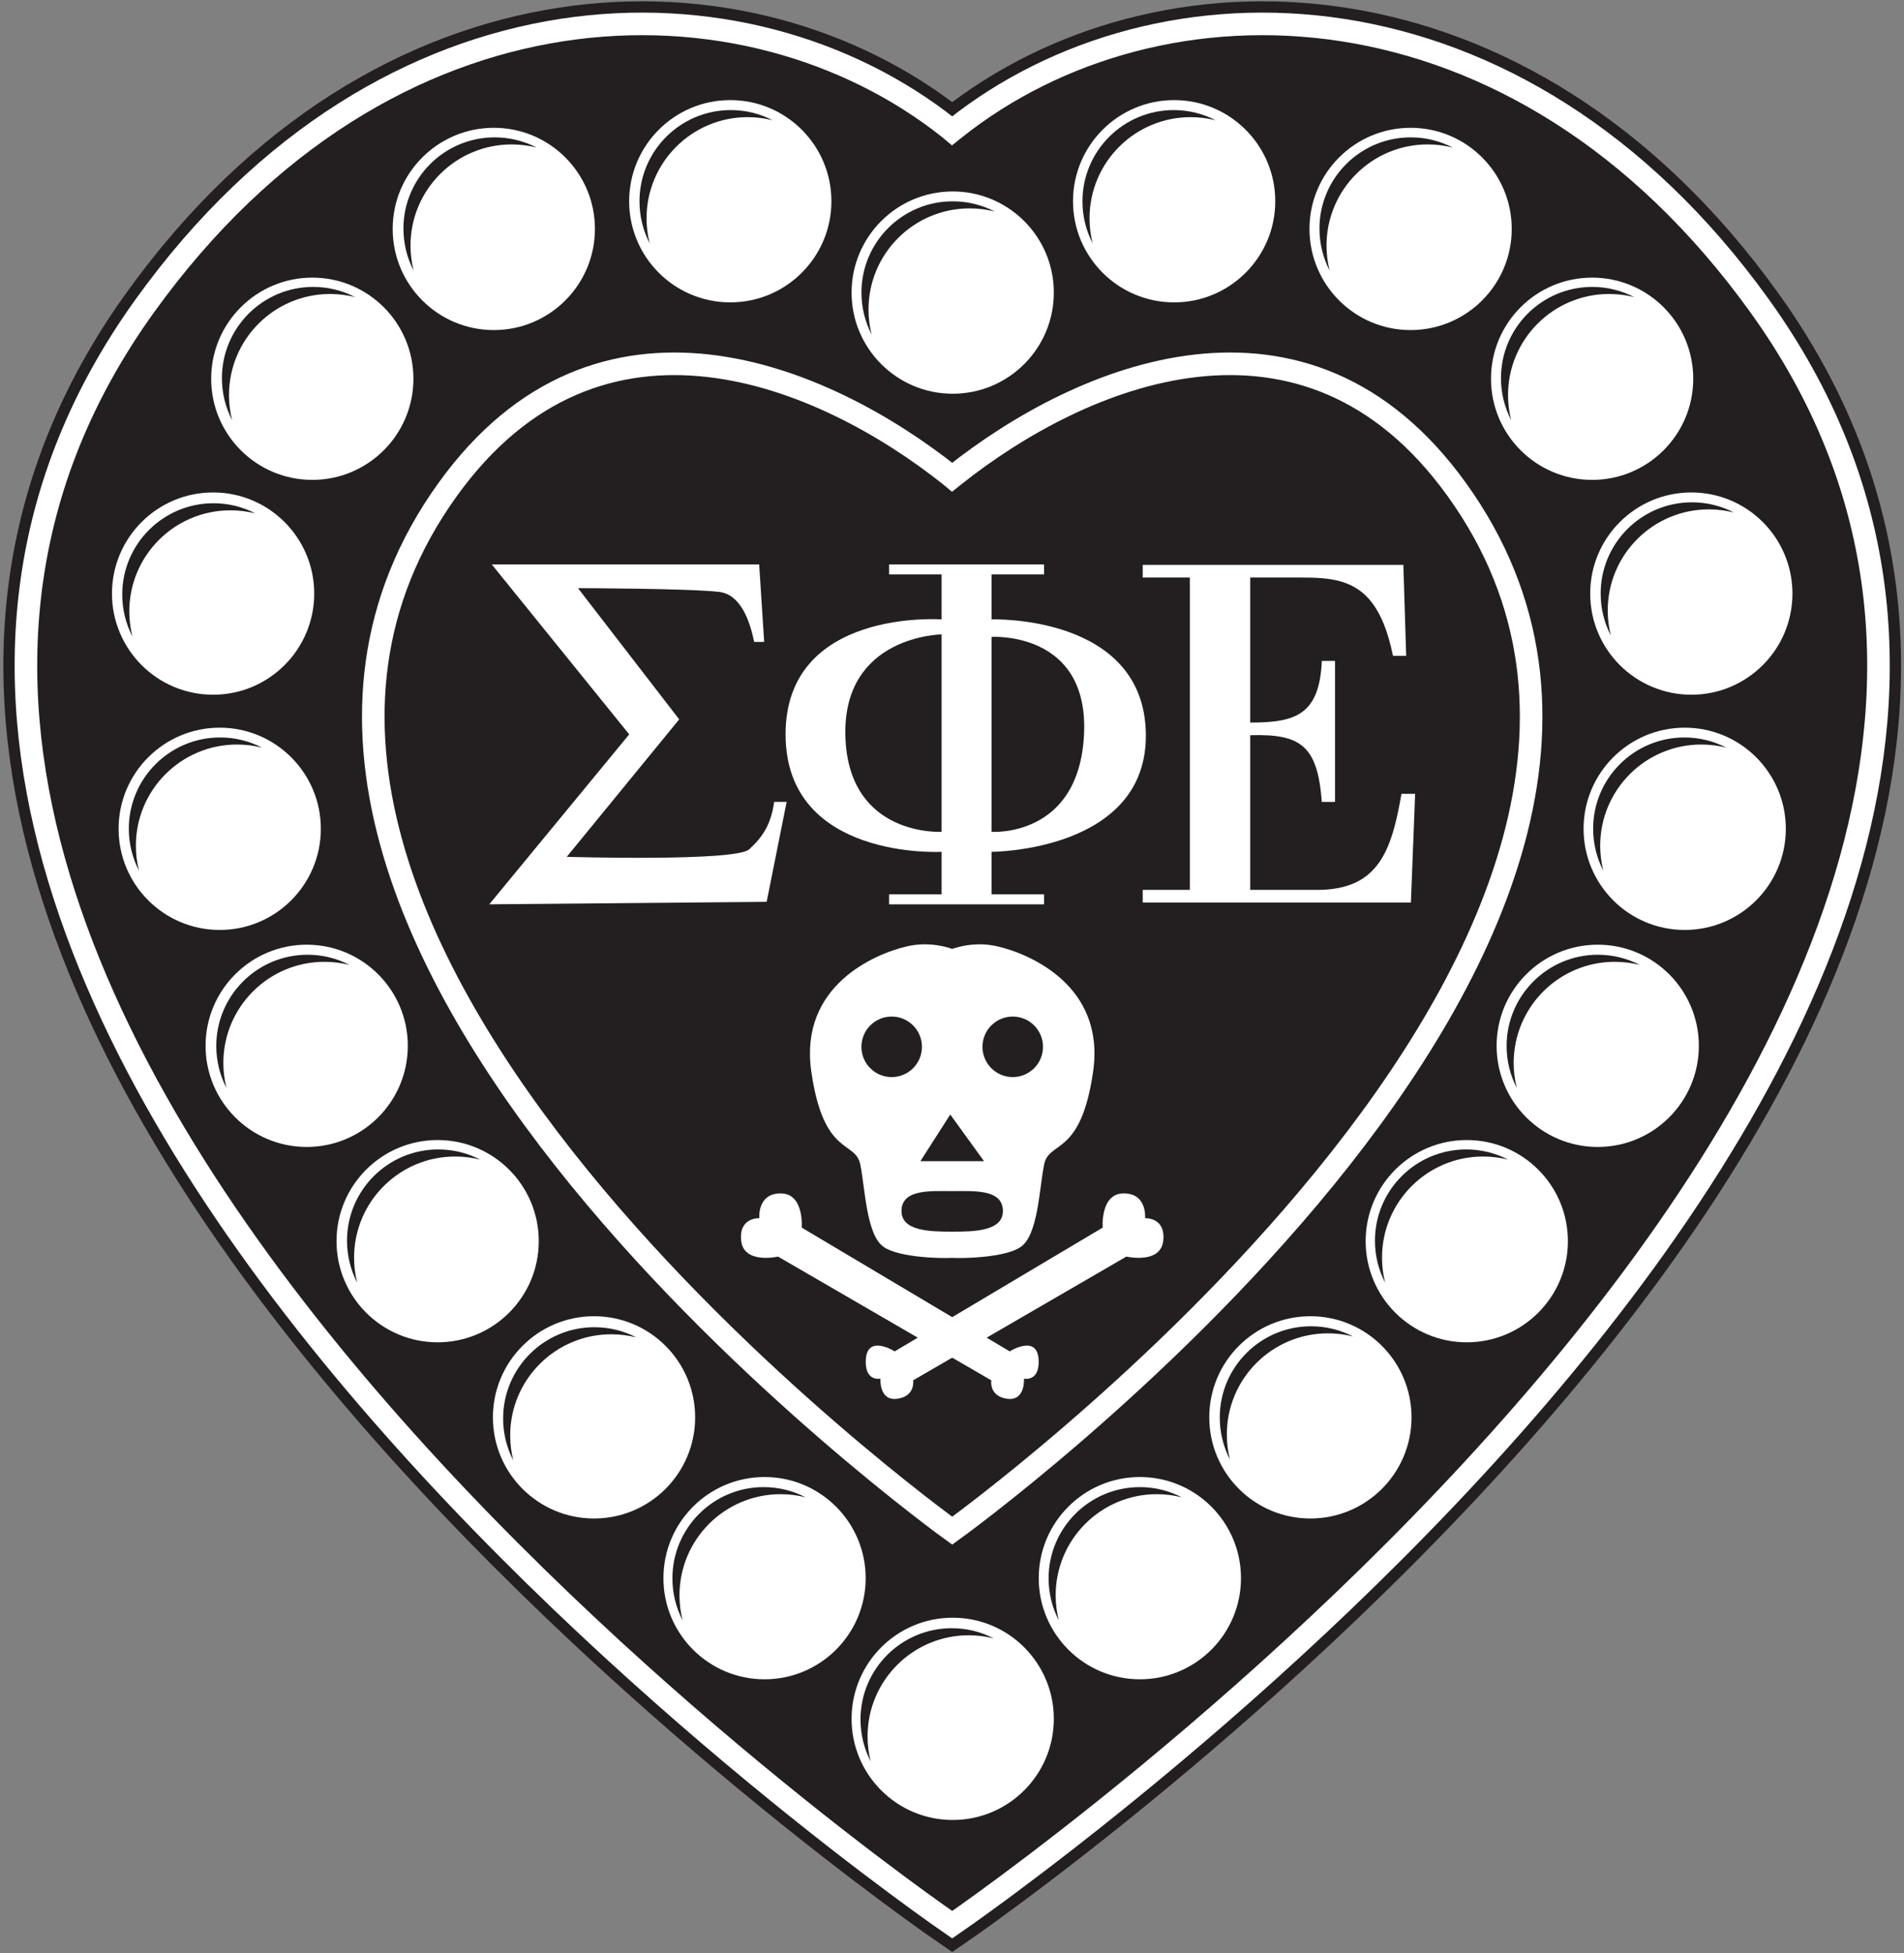 <svg height="692" viewBox="0 0 674.667 692" width="674.667" xmlns="http://www.w3.org/2000/svg"><rect x="0" y="0" width="674.667" height="692" fill="#808080" stroke="none"/><g transform="matrix(1.333 0 0 -1.333 0 692)"><path d="m252.331 485.008c.259-.195.521-.406.786-.631l.787.631c53.958 42.921 149.342 42.486 213.83-47.154 136.78-190.124-214.617-430.287-214.617-430.287s-351.393 240.163-214.614 430.287c64.489 89.64 159.87 90.075 213.828 47.154z" fill="#231f20" stroke="#231f20" stroke-miterlimit="3.864" stroke-width="12"/><path d="m252.626 392.696c.163-.121.326-.253.492-.394l.491.394c33.724 26.827 93.34 52.33 133.646-3.696 85.488-118.829-134.137-276.707-134.137-276.707s-219.624 157.878-134.136 276.707c40.306 56.026 99.92 30.523 133.644 3.696z" fill="#231f20" stroke="#231f20" stroke-miterlimit="3.864" stroke-width="12"/><g fill="#fff" fill-rule="evenodd"><path d="m201.804 369.114 1.328-20.592s-1.771 0-2.657 0c-1.19 5.781-3.654 12.621-9.3 13.285-7.978.939-37.531.996-37.531.996l26.903-34.874-29.893-36.535s44.839-1.329 48.492 1.992c3.654 3.321 5.814 6.684 6.643 12.621h3.322l-5.315-26.571-73.735-.664 37.2 45.171-36.535 45.171z"/><path d="m263.582 298.036s23.249-1.661 24.578 25.907c1.328 27.568-24.578 25.907-24.578 25.907zm-13.286 0v52.478s-26.225-.307-25.575-26.903c.66-26.99 25.575-25.575 25.575-25.575zm-13.95 71.078h41.185v-2.657h-13.949v-11.957s40.344 1.383 41.008-30.17c.664-31.554-41.008-31.608-41.008-31.608v-11.293h13.949v-2.657h-41.185v2.657h13.95v11.293s-41.47-2.31-41.47 31.235c0 33.546 41.47 30.543 41.47 30.543v11.957h-13.95z"/><path d="m345.609 365.63c4.134 0 7.767-.134 10.899-1.075 6.388-1.881 11.149-6.851 13.78-19.748h3.507l-.751 24.182h-69.276v-3.359h12.527v-83.024h-12.527v-3.358h71.28l1.127 28.883h-3.633c-2.63-15.18-6.138-25.525-22.423-25.525h-17.789v41.109c13.53.403 17.914-2.821 19.042-17.733h3.507v37.481h-3.507c-.627-14.374-7.016-16.389-19.042-16.389v38.556z"/><path d="m237.831 159.951s-7.699 4.899-7.699-2.799c0-5.329 3.908-4.448 3.908-4.448s-.409-6.049 4.49-5.35c4.899.7 4.199 4.899 4.199 4.899l56.686 32.892s9.098-2.099 9.797 4.199c.7 6.299-4.825 6.005-4.825 6.005s.627 6.592-5.672 6.592-5.598-9.098-5.598-9.098z"/><path d="m268.407 159.951s7.698 4.899 7.698-2.799c0-5.329-3.908-4.448-3.908-4.448s.408-6.049-4.49-5.35c-4.899.7-4.199 4.899-4.199 4.899l-56.686 32.892s-9.097-2.099-9.798 4.199c-.699 6.299 4.826 6.005 4.826 6.005s-.626 6.592 5.672 6.592 5.599-9.098 5.599-9.098z"/><path d="m237.029 248.942c-4.443 0-8.044-3.601-8.044-8.044s3.601-8.045 8.044-8.045 8.045 3.602 8.045 8.045-3.602 8.044-8.045 8.044zm32.179 0c4.443 0 8.044-3.601 8.044-8.044s-3.601-8.045-8.044-8.045-8.045 3.602-8.045 8.045 3.602 8.044 8.045 8.044zm-16.089 17.984c2.697.926 7.03 1.826 12.048.668 8.471-1.955 28.671-10.426 25.413-33.232s-11.729-18.245-13.033-24.761c-1.303-6.516-1.601-18.599-6.162-21.856-4.113-2.938-15.816-3.118-18.266-2.937-2.452-.181-14.154-.001-18.267 2.937-4.561 3.257-4.859 15.34-6.163 21.856-1.303 6.516-9.774 1.955-13.032 24.761s16.942 31.277 25.413 33.232c5.018 1.158 9.351.258 12.049-.668zm0-64.38c-5.605 0-13.196.595-13.472-5.003-.281-5.709 7.756-5.773 13.472-5.773s13.753.064 13.471 5.773c-.276 5.598-7.867 5.003-13.471 5.003zm-.517 20.357-7.937-12.398h16.907z"/><path d="m303.002 126.552c14.845 0 26.88-12.035 26.88-26.881 0-14.844-12.035-26.879-26.88-26.879s-26.88 12.035-26.88 26.879c0 14.846 12.035 26.881 26.88 26.881"/><path d="m348.332 169.292c14.845 0 26.88-12.036 26.88-26.88 0-14.845-12.035-26.88-26.88-26.88s-26.88 12.035-26.88 26.88c0 14.844 12.035 26.88 26.88 26.88"/><path d="m389.902 216.122c14.845 0 26.88-12.036 26.88-26.88 0-14.845-12.035-26.881-26.88-26.881s-26.88 12.036-26.88 26.881c0 14.844 12.035 26.88 26.88 26.88"/><path d="m424.712 268.042c14.845 0 26.88-12.036 26.88-26.88 0-14.845-12.035-26.88-26.88-26.88s-26.88 12.035-26.88 26.88c0 14.844 12.035 26.88 26.88 26.88"/><path d="m447.832 325.722c14.845 0 26.88-12.036 26.88-26.88 0-14.845-12.035-26.881-26.88-26.881s-26.88 12.036-26.88 26.881c0 14.844 12.035 26.88 26.88 26.88"/><path d="m449.592 388.242c14.844 0 26.88-12.035 26.88-26.881 0-14.844-12.036-26.88-26.88-26.88-14.845 0-26.88 12.036-26.88 26.88 0 14.846 12.035 26.881 26.88 26.881"/><path d="m423.222 445.342c14.845 0 26.88-12.036 26.88-26.881 0-14.844-12.035-26.879-26.88-26.879s-26.88 12.035-26.88 26.879c0 14.845 12.035 26.881 26.88 26.881"/><path d="m374.972 485.162c14.845 0 26.88-12.035 26.88-26.88s-12.035-26.881-26.88-26.881-26.88 12.036-26.88 26.881 12.035 26.88 26.88 26.88"/><path d="m312.112 492.522c14.845 0 26.88-12.035 26.88-26.88s-12.035-26.88-26.88-26.88-26.88 12.035-26.88 26.88 12.035 26.88 26.88 26.88"/><path d="m253.251 468.242c14.845 0 26.88-12.036 26.88-26.881 0-14.844-12.035-26.88-26.88-26.88s-26.879 12.036-26.879 26.88c0 14.845 12.034 26.881 26.879 26.881"/><path d="m253.251 89.162c14.845 0 26.88-12.035 26.88-26.88 0-14.846-12.035-26.881-26.88-26.881s-26.879 12.035-26.879 26.881c0 14.845 12.034 26.88 26.879 26.88"/><path d="m203.235 126.552c-14.845 0-26.88-12.035-26.88-26.881 0-14.844 12.035-26.879 26.88-26.879s26.88 12.035 26.88 26.879c0 14.846-12.035 26.881-26.88 26.881"/><path d="m157.905 169.292c-14.845 0-26.88-12.036-26.88-26.88 0-14.845 12.035-26.88 26.88-26.88s26.88 12.035 26.88 26.88c0 14.844-12.035 26.88-26.88 26.88"/><path d="m116.335 216.122c-14.845 0-26.88-12.036-26.88-26.88 0-14.845 12.035-26.881 26.88-26.881s26.88 12.036 26.88 26.881c0 14.844-12.035 26.88-26.88 26.88"/><path d="m81.525 268.042c-14.845 0-26.88-12.036-26.88-26.88 0-14.845 12.035-26.88 26.88-26.88s26.88 12.035 26.88 26.88c0 14.844-12.035 26.88-26.88 26.88"/><path d="m58.405 325.722c-14.844 0-26.88-12.036-26.88-26.88 0-14.845 12.036-26.881 26.88-26.881 14.845 0 26.88 12.036 26.88 26.881 0 14.844-12.035 26.88-26.88 26.88"/><path d="m56.645 388.242c-14.845 0-26.88-12.035-26.88-26.881 0-14.844 12.035-26.88 26.88-26.88s26.88 12.036 26.88 26.88c0 14.846-12.035 26.881-26.88 26.881"/><path d="m83.015 445.342c-14.845 0-26.88-12.036-26.88-26.881 0-14.844 12.035-26.879 26.88-26.879s26.88 12.035 26.88 26.879c0 14.845-12.035 26.881-26.88 26.881"/><path d="m131.265 485.162c-14.845 0-26.88-12.035-26.88-26.88s12.035-26.881 26.88-26.881 26.88 12.036 26.88 26.881-12.035 26.88-26.88 26.88"/><path d="m194.125 492.522c-14.845 0-26.88-12.035-26.88-26.88s12.035-26.88 26.88-26.88 26.88 12.035 26.88 26.88-12.035 26.88-26.88 26.88"/></g><path d="m252.331 485.008c.259-.195.521-.406.786-.631l.787.631c53.958 42.921 149.342 42.486 213.83-47.154 136.78-190.124-214.617-430.287-214.617-430.287s-351.393 240.163-214.614 430.287c64.489 89.64 159.87 90.075 213.828 47.154zm.295-92.312c.163-.121.326-.253.492-.394l.491.394c33.724 26.827 93.34 52.33 133.646-3.696 85.488-118.829-134.137-276.707-134.137-276.707s-219.624 157.878-134.136 276.707c40.306 56.026 99.92 30.523 133.644 3.696z" fill="none" stroke="#fff" stroke-miterlimit="3.864" stroke-width="6"/><g fill="#231f20" fill-rule="evenodd"><path d="m253.251 465.621c4.019 0 7.809-.977 11.147-2.708-2.126.541-4.353.829-6.647.829-14.845 0-26.879-12.036-26.879-26.881 0-2.294.287-4.521.828-6.647-1.73 3.338-2.708 7.129-2.708 11.147 0 13.398 10.862 24.26 24.259 24.26"/><path d="m312.001 489.871c4.019 0 7.809-.978 11.147-2.708-2.126.541-4.353.829-6.647.829-14.845 0-26.879-12.035-26.879-26.881 0-2.294.287-4.521.828-6.647-1.73 3.338-2.708 7.129-2.708 11.147 0 13.398 10.862 24.26 24.259 24.26"/><path d="m375.001 482.621c4.019 0 7.809-.978 11.147-2.708-2.126.541-4.353.829-6.647.829-14.845 0-26.879-12.036-26.879-26.881 0-2.294.287-4.521.828-6.647-1.73 3.338-2.708 7.129-2.708 11.147 0 13.398 10.862 24.26 24.259 24.26"/><path d="m423.251 442.871c4.019 0 7.809-.977 11.147-2.708-2.126.541-4.353.829-6.647.829-14.845 0-26.879-12.036-26.879-26.881 0-2.294.287-4.521.828-6.647-1.73 3.338-2.708 7.129-2.708 11.147 0 13.398 10.862 24.26 24.259 24.26"/><path d="m449.751 385.621c4.019 0 7.809-.977 11.147-2.708-2.125.541-4.353.829-6.647.829-14.845 0-26.879-12.035-26.879-26.881 0-2.294.287-4.521.828-6.647-1.73 3.338-2.708 7.129-2.708 11.147 0 13.398 10.862 24.26 24.259 24.26"/><path d="m447.752 323.121c4.018 0 7.808-.977 11.146-2.708-2.126.541-4.353.829-6.646.829-14.846 0-26.88-12.035-26.88-26.881 0-2.294.287-4.521.828-6.647-1.73 3.338-2.708 7.129-2.708 11.147 0 13.398 10.862 24.26 24.26 24.26"/><path d="m424.751 265.371c4.019 0 7.809-.977 11.147-2.708-2.126.541-4.353.829-6.647.829-14.845 0-26.879-12.035-26.879-26.881 0-2.294.287-4.521.828-6.647-1.73 3.338-2.708 7.129-2.708 11.147 0 13.398 10.862 24.26 24.259 24.26"/><path d="m389.751 213.621c4.019 0 7.809-.977 11.147-2.708-2.126.541-4.353.829-6.647.829-14.845 0-26.879-12.035-26.879-26.881 0-2.294.287-4.521.828-6.647-1.73 3.338-2.708 7.129-2.708 11.147 0 13.398 10.862 24.26 24.259 24.26"/><path d="m348.501 166.621c4.019 0 7.809-.977 11.147-2.708-2.126.541-4.353.829-6.647.829-14.845 0-26.879-12.035-26.879-26.881 0-2.294.287-4.521.828-6.647-1.73 3.338-2.708 7.129-2.708 11.147 0 13.398 10.862 24.26 24.259 24.26"/><path d="m303.001 123.871c4.019 0 7.809-.977 11.147-2.708-2.126.541-4.353.829-6.647.829-14.845 0-26.879-12.036-26.879-26.881 0-2.294.287-4.521.828-6.647-1.73 3.338-2.708 7.129-2.708 11.147 0 13.398 10.862 24.26 24.259 24.26"/><path d="m253.001 86.371c4.019 0 7.809-.978 11.147-2.708-2.126.541-4.353.829-6.647.829-14.845 0-26.879-12.036-26.879-26.881 0-2.294.287-4.521.828-6.647-1.73 3.338-2.708 7.129-2.708 11.147 0 13.398 10.862 24.26 24.259 24.26"/><path d="m203.001 123.871c4.019 0 7.809-.977 11.147-2.708-2.126.541-4.353.829-6.647.829-14.845 0-26.879-12.036-26.879-26.881 0-2.294.287-4.521.828-6.647-1.73 3.338-2.708 7.129-2.708 11.147 0 13.398 10.862 24.26 24.259 24.26"/><path d="m158.001 166.371c4.019 0 7.809-.977 11.147-2.708-2.126.541-4.353.829-6.647.829-14.845 0-26.879-12.035-26.879-26.881 0-2.294.287-4.521.828-6.647-1.73 3.338-2.708 7.129-2.708 11.147 0 13.398 10.862 24.26 24.259 24.26"/><path d="m116.501 213.621c4.019 0 7.809-.977 11.147-2.708-2.126.541-4.353.829-6.647.829-14.845 0-26.879-12.035-26.879-26.881 0-2.294.287-4.521.828-6.647-1.73 3.338-2.708 7.129-2.708 11.147 0 13.398 10.862 24.26 24.259 24.26"/><path d="m81.751 265.371c4.019 0 7.809-.977 11.147-2.708-2.126.541-4.353.829-6.647.829-14.844 0-26.879-12.035-26.879-26.881 0-2.294.287-4.521.828-6.647-1.73 3.338-2.708 7.129-2.708 11.147 0 13.398 10.862 24.26 24.259 24.26"/><path d="m58.501 323.121c4.019 0 7.809-.977 11.147-2.708-2.126.541-4.353.829-6.647.829-14.844 0-26.879-12.035-26.879-26.881 0-2.294.287-4.521.828-6.647-1.73 3.338-2.708 7.129-2.708 11.147 0 13.398 10.862 24.26 24.259 24.26"/><path d="m56.751 385.371c4.019 0 7.809-.977 11.147-2.708-2.126.541-4.353.829-6.647.829-14.844 0-26.879-12.036-26.879-26.881 0-2.294.287-4.521.828-6.647-1.73 3.338-2.708 7.129-2.708 11.147 0 13.398 10.862 24.26 24.259 24.26"/><path d="m83.251 442.871c4.019 0 7.809-.977 11.147-2.708-2.126.541-4.353.829-6.647.829-14.845 0-26.879-12.036-26.879-26.881 0-2.294.287-4.521.828-6.647-1.73 3.338-2.708 7.129-2.708 11.147 0 13.398 10.862 24.26 24.259 24.26"/><path d="m131.501 482.621c4.019 0 7.809-.978 11.147-2.708-2.126.541-4.353.829-6.647.829-14.845 0-26.879-12.036-26.879-26.881 0-2.294.287-4.521.828-6.647-1.73 3.338-2.708 7.129-2.708 11.147 0 13.398 10.862 24.26 24.259 24.26"/><path d="m194.251 489.871c4.019 0 7.809-.978 11.147-2.708-2.126.541-4.353.829-6.647.829-14.845 0-26.879-12.035-26.879-26.881 0-2.294.287-4.521.828-6.647-1.73 3.338-2.708 7.129-2.708 11.147 0 13.398 10.862 24.26 24.259 24.26"/></g></g></svg>